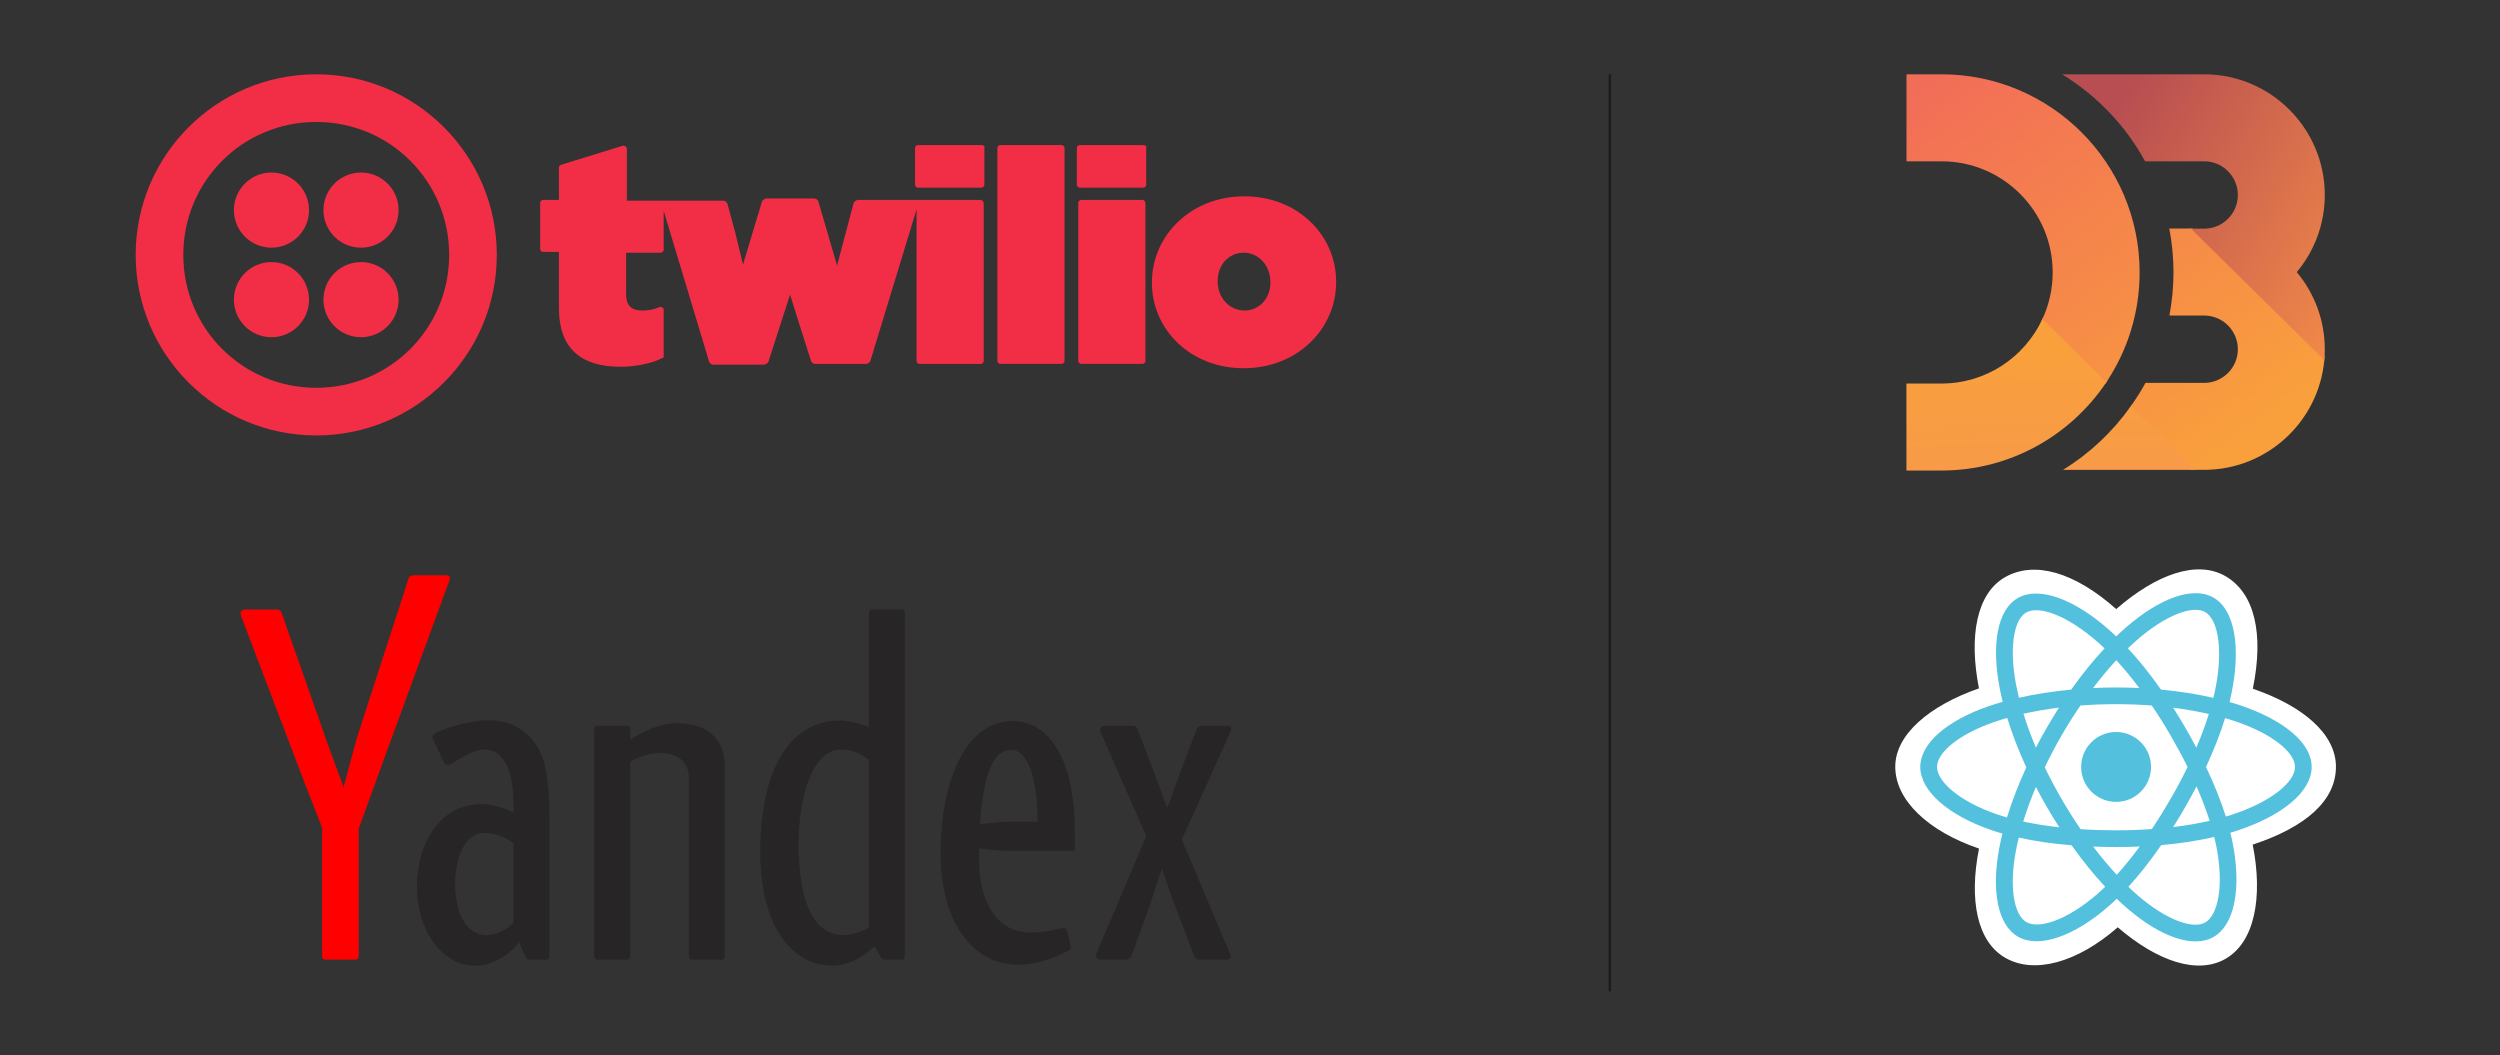 <?xml version="1.0" encoding="utf-8"?>
<!-- Generator: Adobe Illustrator 24.1.2, SVG Export Plug-In . SVG Version: 6.00 Build 0)  -->
<svg version="1.1" id="Layer_1" xmlns="http://www.w3.org/2000/svg" xmlns:xlink="http://www.w3.org/1999/xlink" x="0px" y="0px"
	 viewBox="0 0 3919.5 1654.4" style="enable-background:new 0 0 3919.5 1654.4;" xml:space="preserve">
<rect x="0" y="0" width="3919.5" height="1654.4" fill="#333333" stroke="none"/>
<style type="text/css">
	.st0{fill:url(#SVGID_1_);}
	.st1{fill:url(#SVGID_2_);}
	.st2{fill:url(#SVGID_3_);}
	.st3{fill:url(#SVGID_4_);}
	.st4{fill:url(#SVGID_5_);}
	.st5{fill:url(#SVGID_6_);}
	.st6{fill:#FFFFFF;}
	.st7{fill:#53C1DE;}
	.st8{fill:#272525;}
	.st9{fill:#FF0000;}
	.st10{fill:#F12E45;}
	.st11{fill:none;stroke:#1D1D1B;stroke-width:4;stroke-miterlimit:10;}
</style>
<g>
	
		<linearGradient id="SVGID_1_" gradientUnits="userSpaceOnUse" x1="4211.239" y1="1251.899" x2="4211.727" y2="1251.377" gradientTransform="matrix(805.551 0 0 -795.189 -3389107.25 995660.25)">
		<stop  offset="0" style="stop-color:#F9A03C"/>
		<stop  offset="1" style="stop-color:#F7974E"/>
	</linearGradient>
	<path class="st0" d="M3643.8,566.5c0.3-2.9,0.5-5.7,0.7-8.6c0.2-3.4-206.4-199.5-206.4-199.5h-4.9
		C3433,358.4,3642.5,579.3,3643.8,566.5L3643.8,566.5z"/>
	
		<linearGradient id="SVGID_2_" gradientUnits="userSpaceOnUse" x1="4209.208" y1="1257.478" x2="4210.143" y2="1256.566" gradientTransform="matrix(392.676 0 0 -394.643 -1649920.125 496495.062)">
		<stop  offset="0" style="stop-color:#F9A03C"/>
		<stop  offset="1" style="stop-color:#F7974E"/>
	</linearGradient>
	<path class="st1" d="M3202.9,498.5c-0.3,0.6-0.6,1.2-0.8,1.8c-0.3,0.6-0.6,1.3-0.9,1.9c-6.6,13.7,92.2,110.3,100.2,98.6
		c0.4-0.5,0.7-1.1,1.1-1.6c0.4-0.6,0.8-1.2,1.2-1.8C3309.9,587.7,3205.7,492.2,3202.9,498.5L3202.9,498.5z"/>
	
		<linearGradient id="SVGID_3_" gradientUnits="userSpaceOnUse" x1="4208.428" y1="1258.603" x2="4209.261" y2="1257.649" gradientTransform="matrix(400.776 0 0 -389.963 -1683534.625 491175.75)">
		<stop  offset="0" style="stop-color:#F9A03C"/>
		<stop  offset="1" style="stop-color:#F7974E"/>
	</linearGradient>
	<path class="st2" d="M3342.5,634.3c-0.3,0.6-2.3,4-4.1,5.7c-0.3,0.6,96.5,96.6,96.5,96.6h8.7
		C3443.6,736.7,3352.7,638.4,3342.5,634.3z"/>
	
		<linearGradient id="SVGID_4_" gradientUnits="userSpaceOnUse" x1="4214.067" y1="1248.644" x2="4214.254" y2="1248.398" gradientTransform="matrix(2498.34 0 0 -2363.391 -10525100 2951133.75)">
		<stop  offset="0" style="stop-color:#F26D58"/>
		<stop  offset="1" style="stop-color:#F9A03C"/>
	</linearGradient>
	<path class="st3" d="M3644.6,556.1c-4.5,100.3-87.5,180.5-188.9,180.5H3442l-101.3-99.7c8.3-11.8,16.1-23.9,23-36.6h92
		c29.1,0,52.8-23.7,52.8-52.8s-23.7-52.8-52.8-52.8h-54.5c4.1-21.9,6.4-44.5,6.4-67.7c0-23.5-2.3-46.4-6.6-68.7h33.8L3644,564.5
		C3644.2,561.7,3644.4,558.9,3644.6,556.1L3644.6,556.1z M3044,116.5h-55v136.4h55c96.1,0,174.2,78.1,174.2,174.2
		c0,26.1-5.8,51-16.2,73.2l100.3,98.9c33-49.3,52.2-108.5,52.2-172.1C3354.6,255.8,3215.3,116.5,3044,116.5z"/>
	
		<linearGradient id="SVGID_5_" gradientUnits="userSpaceOnUse" x1="4213.348" y1="1249.046" x2="4213.621" y2="1248.867" gradientTransform="matrix(1569.598 0 0 -1707.124 -6609966 2132414.75)">
		<stop  offset="0" style="stop-color:#B84E51"/>
		<stop  offset="1" style="stop-color:#F68E48"/>
	</linearGradient>
	<path class="st4" d="M3455.7,116.5h-222.8c54.4,33.2,99.5,80.3,130.2,136.4h92.6c29.1,0,52.8,23.7,52.8,52.8
		c0,29.1-23.7,52.8-52.8,52.8h-20.8L3644,564.5c0.5-5.6,0.8-11.2,0.8-16.9c0-46-16.5-88.1-43.9-121c27.4-32.8,43.9-75,43.9-120.9
		C3644.8,201.3,3559.9,116.5,3455.7,116.5z"/>
	
		<linearGradient id="SVGID_6_" gradientUnits="userSpaceOnUse" x1="4213.939" y1="1251.536" x2="4213.951" y2="1251.211" gradientTransform="matrix(1726.187 0 0 -904.572 -7270842.5 1132660.75)">
		<stop  offset="0" style="stop-color:#F9A03C"/>
		<stop  offset="1" style="stop-color:#F7974E"/>
	</linearGradient>
	<path class="st5" d="M3441.9,736.7h-207.5c41.8-25.8,77.9-59.8,106.2-99.7L3441.9,736.7L3441.9,736.7z M3302.4,599.2L3202,500.3
		c-27.7,59.6-88.1,101-158.1,101h-55v136.4h55C3151.6,737.7,3246.6,682.6,3302.4,599.2z"/>
</g>
<g>
	<path class="st6" d="M2971.4,1202.1c0,52.2,51,100.9,131.3,128.3c-16,80.7-2.9,145.9,41.1,171.2c45.2,26.1,112.6,8,176.4-47.8
		c62.3,53.6,125.3,74.7,169.2,49.3c45.2-26.1,58.9-95.7,42.4-178.9c83.7-27.7,130.5-69.2,130.5-122.1c0-51-51-95.1-130.3-122.3
		c17.7-86.7,2.7-150.2-43.1-176.6c-44.2-25.5-107.9-3.3-171.1,51.7c-65.8-58.4-128.8-76.2-174.6-49.8
		c-44.1,25.5-56.7,91.8-40.6,174.1C3025.1,1106.3,2971.4,1151.4,2971.4,1202.1z"/>
	<path class="st7" d="M3515.3,1106.9c-6.5-2.2-13.1-4.3-19.8-6.2c1.1-4.5,2.1-9,3-13.5c15-72.6,5.2-131.1-28.2-150.3
		c-32-18.4-84.4,0.8-137.2,46.8c-5.2,4.5-10.3,9.2-15.3,14c-3.3-3.2-6.7-6.3-10.2-9.4c-55.4-49.2-111-69.9-144.3-50.6
		c-32,18.5-41.5,73.5-28,142.3c1.3,6.8,2.9,13.6,4.5,20.3c-7.8,2.2-15.5,4.6-22.7,7.1c-65,22.6-106.5,58.2-106.5,95
		c0,38,44.5,76.2,112.2,99.3c5.5,1.9,11,3.6,16.6,5.2c-1.8,7.2-3.4,14.6-4.8,21.9c-12.8,67.6-2.8,121.3,29.1,139.7
		c32.9,19,88.2-0.5,142.1-47.6c4.3-3.7,8.5-7.7,12.8-11.8c5.4,5.2,10.9,10.2,16.6,15.1c52.1,44.9,103.7,63,135.5,44.6
		c32.9-19.1,43.6-76.7,29.7-146.8c-1-5.4-2.3-10.8-3.7-16.4c3.9-1.2,7.7-2.3,11.4-3.6c70.4-23.3,116.1-61,116.1-99.5
		C3624.4,1165.4,3581.5,1129.7,3515.3,1106.9L3515.3,1106.9z"/>
	<path class="st6" d="M3500,1277c-3.4,1.1-6.8,2.2-10.3,3.2c-7.8-24.6-18.2-50.7-31.1-77.7c12.2-26.4,22.3-52.2,29.9-76.6
		c6.3,1.8,12.4,3.7,18.2,5.7c56.8,19.6,91.4,48.4,91.4,70.7C3598.2,1226.1,3560.8,1256.9,3500,1277L3500,1277z M3474.8,1327
		c6.1,31,7,59.1,2.9,81c-3.6,19.7-11,32.8-20.1,38.1c-19.3,11.2-60.7-3.4-105.3-41.7c-5.1-4.4-10.3-9.1-15.4-14.1
		c17.3-18.9,34.6-40.9,51.4-65.3c29.7-2.6,57.7-6.9,83.1-12.8C3472.7,1317.2,3473.9,1322.1,3474.8,1327L3474.8,1327z M3220,1444.1
		c-18.9,6.7-33.9,6.9-43,1.6c-19.4-11.2-27.4-54.3-16.4-112.1c1.3-6.8,2.8-13.6,4.5-20.4c25.1,5.6,53,9.6,82.7,12
		c17,23.9,34.7,45.8,52.7,65.1c-3.8,3.7-7.7,7.3-11.7,10.8C3264.8,1421.9,3241,1436.7,3220,1444.1L3220,1444.1z M3131.4,1276.9
		c-29.9-10.2-54.6-23.5-71.6-38c-15.2-13-22.9-26-22.9-36.5c0-22.3,33.3-50.8,88.9-70.2c7-2.4,14-4.6,21.1-6.6
		c7.7,25,17.8,51.1,29.9,77.5c-12.3,26.8-22.5,53.3-30.3,78.6C3141.5,1280.2,3136.5,1278.6,3131.4,1276.9z M3161.1,1074.9
		c-11.5-58.9-3.9-103.4,15.4-114.5c20.5-11.9,65.9,5.1,113.8,47.6c3.1,2.7,6.1,5.6,9.2,8.5c-17.8,19.2-35.5,40.9-52.3,64.7
		c-28.9,2.7-56.5,7-81.9,12.7C3163.8,1087.6,3162.4,1081.2,3161.1,1074.9L3161.1,1074.9z M3425.8,1140.3
		c-6-10.4-12.2-20.6-18.7-30.7c19.6,2.5,38.3,5.7,55.9,9.8c-5.3,17-11.9,34.7-19.6,52.8C3437.8,1161.4,3431.9,1150.8,3425.8,1140.3
		L3425.8,1140.3z M3317.9,1035.1c12.1,13.1,24.2,27.7,36.1,43.6c-24.2-1.2-48.4-1.2-72.5,0C3293.4,1063,3305.6,1048.4,3317.9,1035.1
		L3317.9,1035.1z M3209.2,1140.4c-6,10.4-11.8,21-17.3,31.7c-7.6-18.1-14.2-35.9-19.5-53.1c17.5-3.9,36.2-7.1,55.6-9.6
		C3221.5,1119.7,3215.3,1130,3209.2,1140.4z M3228.6,1297.1c-20.1-2.3-39-5.3-56.6-9.1c5.4-17.5,12.1-35.7,19.9-54.2
		c5.5,10.7,11.3,21.3,17.4,31.8C3215.5,1276.3,3221.9,1286.7,3228.6,1297.1z M3318.6,1371.5c-12.4-13.4-24.8-28.2-36.9-44.2
		c11.8,0.5,23.7,0.7,35.9,0.7c12.5,0,24.9-0.3,37.1-0.8C3342.7,1343.4,3330.6,1358.3,3318.6,1371.5z M3443.7,1232.9
		c8.2,18.7,15.1,36.8,20.6,54c-17.8,4.1-37,7.3-57.2,9.8c6.5-10.3,12.8-20.7,18.8-31.2C3432.1,1254.7,3438,1243.9,3443.7,1232.9
		L3443.7,1232.9z M3403.2,1252.3c-9.3,16.1-19.1,32-29.4,47.5c-18.2,1.3-37,2-56.2,2c-19.1,0-37.7-0.6-55.6-1.8
		c-10.6-15.5-20.6-31.3-30-47.6c-9.3-16.1-18.1-32.6-26.2-49.4c8.1-16.8,16.8-33.3,26.1-49.5l0,0c9.3-16.2,19.2-32,29.8-47.4
		c18.2-1.4,36.9-2.1,55.9-2.1c19,0,37.7,0.7,56,2.1c10.4,15.4,20.3,31.1,29.6,47.2c9.3,16.1,18.2,32.5,26.5,49.2
		C3421.4,1219.5,3412.6,1236.1,3403.2,1252.3L3403.2,1252.3z M3457.3,959.6c20.5,11.9,28.5,59.6,15.6,122.3
		c-0.8,4.1-1.8,8.2-2.8,12.2c-25.5-5.9-53.1-10.2-82.1-13c-16.9-24-34.3-45.8-51.9-64.7c4.6-4.4,9.3-8.7,14.1-12.9
		C3395.6,964,3438,948.5,3457.3,959.6L3457.3,959.6z"/>
	<path class="st7" d="M3317.6,1147.6c30.3,0,54.8,24.5,54.8,54.8c0,30.3-24.5,54.8-54.8,54.8s-54.8-24.5-54.8-54.8
		C3262.8,1172.1,3287.3,1147.6,3317.6,1147.6"/>
</g>
<g>
	<path class="st8" d="M1060.7,1133.8c-35.5,0-72.6,25.9-72.6,25.9v-16.7c0-3.7-1.5-5.1-5.1-5.1h-45.4c-3.7,0-5.9,2.2-5.9,5.1v355.6
		c0,3.7,1.5,5.9,5.1,5.9H983c2.9,0,5.1-2.2,5.1-5.9v-304.4c0,0,21.4-13.6,47.4-13.6c24.7,0,44.3,12.3,44.3,37.5v280.5
		c0,3.7,2.2,5.9,5.9,5.9h45.4c3.7,0,5.1-2.9,5.1-5.9v-296.4C1136.1,1157.6,1108.6,1133.8,1060.7,1133.8L1060.7,1133.8z
		 M1413.6,955.4h-45.4c-3.7,0-5.9,2.2-5.9,5.1v179.4c-17.4-6.7-33.3-10.2-46.1-10.2c-73.7,0-124.3,70.4-124.3,205.9
		c0,116,49.2,178.3,113.4,178.3c27.1,0,49.4-15.5,65.8-30.1l9.9,16.8c1.7,2.9,3,3.9,6.4,3.9l26.1,0c2.9,0,5.1-2.2,5.1-5.9V960.5
		C1418.7,956.9,1417.2,955.4,1413.6,955.4L1413.6,955.4z M1252,1323.6c0-74.6,21.8-148.5,66.4-148.5c15.1,0,29.6,5,43.9,16.3v262.9
		c-11.2,6.1-25.2,11.7-40.4,11.7C1273.4,1466,1252,1408.5,1252,1323.6L1252,1323.6z M1587.4,1130.5c-75.6,0-112.8,98.8-112.8,206.4
		c0,112.6,53.2,175.7,121.6,175.7c30.1,0,60-11.8,79.6-22.7c3-1.7,3.5-4,2.8-6.9l-5.7-23.8c-0.7-2.9-2.2-4.4-5.8-4.4
		c-1.6,0-26.4,7.3-50.5,7.3c-56,0-81.6-49.7-81.6-115.8v-16.1c0,0,27.8,3.8,44.5,3.8h105.6v-30.5
		C1684.9,1190.8,1645.5,1130.5,1587.4,1130.5L1587.4,1130.5z M1583.7,1288.2c-16.7,0-47.1,4.1-47.1,4.1s0.4-12.1,1.9-23.7
		c6.5-61.8,21.3-93,46.7-93c22.1,0,37.3,32,40.9,87.9c0.7,11.6,0.7,24.7,0.7,24.7H1583.7z M845.6,1176.7
		c-16.8-33.1-46.7-47.5-80.9-47.5c-22,0-56.3,8.4-79.2,18.7c-4.5,2-7.3,3.8-7.3,7.3c0,2.1,1,4.5,2.2,6.6l15.4,33.1
		c1.6,3.7,4.1,4.6,6.3,4.6c2.3,0,4.1-1.1,6.2-2.4c22.4-14.3,38.7-22.1,51.7-22.1c17.2,0,28.8,11.4,36,28.5c6.7,15.9,9.3,38,9.3,63.4
		c0,3.2,0,7.5,0,7.5c-14.1-8.8-38.5-13.7-50.7-13.7c-65.5,0-100.9,62.3-100.9,128.9c0,71.8,41.3,124.4,91,124.4
		c27.6,0,52.7-16.2,69.4-36.7c0,0,8.9,21.3,10.1,23.8c1.2,2.5,2.4,3.5,5.8,3.5l26.5,0c2.9,0,5.1-2.2,5.1-5.9v-206.3
		C861.5,1241.7,859,1203,845.6,1176.7L845.6,1176.7z M805.2,1446.9c-13,12.6-28.6,19.1-42.6,19.1c-14,0-24.8-6.5-33.5-18.5
		c-10.6-14.6-15.5-37-15.5-61.9c0-39.3,14.5-79.7,45.3-79.7c15.2,0,32,5,46.3,16.3L805.2,1446.9L805.2,1446.9z M1924.5,1137.9h-40.4
		c-4.5,0-6.8,2.4-8,5.4c-8.9,23.4-17.8,46.9-26.7,70.4c-5,13.3-18.5,51.5-18.5,51.5l-1.6,0c-0.1-0.1-9.9-27.7-15.2-41.6
		c-4.3-11.2-26.8-70.6-29.7-77.9c-1.5-3.9-3.2-7.8-9-7.8h-44.3c-4.9,0-7.6,5.3-6.1,8.7c1.6,3.3,72.1,164,72.1,164
		s-75.7,179.9-78,183.9c-2.2,4,0.6,10,6,10h38.8c6.6,0,9.2-3.5,11.2-9c5.6-15.6,13.9-37.3,25.6-70.9c7.8-22.2,20.1-61.3,20.1-61.3
		h1.4c0,0,13.5,39.8,18.5,52.8c12.7,32.9,28.9,75.9,30.6,80.4c1.8,4.7,4.3,8,8.8,8h44c4.4,0,6.4-5,4.3-9.3
		c-4.9-10.3-46.7-111.8-75.7-178.6c0,0,75.3-166.2,76.8-170.3C1931.2,1142.2,1930.7,1137.9,1924.5,1137.9L1924.5,1137.9z"/>
	<path class="st9" d="M699.4,901.9h-51c-4.5,0-7.3,2.2-8,5.4c-0.6,3.2-76.5,234.5-82,253.7c-3.9,13.7-16.6,61.8-19.7,73.4l-26.4-72
		c-6.4-19.8-67.8-191.4-69.6-198.3c-1-3.8-2.7-8.5-9.3-8.5h-49.8c-4.9,0-7.6,5.3-6.1,8.7c1.3,2.6,91.2,241.9,127.5,333.3v201
		c0,3.7,1.5,5.9,5.1,5.9h47.2c2.9,0,5.1-2.2,5.1-5.9v-199.4c30.3-84.6,140.9-385.5,142.1-388.9C706.1,906.3,705.7,901.9,699.4,901.9
		z"/>
</g>
<g>
	<path class="st10" d="M1538.8,227.4h-99.7c-2.3,0-4.5,2.3-4.5,4.5v57.8c0,2.3,2.3,4.5,4.5,4.5h99.7c2.3,0,4.5-2.3,4.5-4.5V232
		C1544.5,229.7,1542.2,227.4,1538.8,227.4z M1537.7,313.5h-192.5c-2.3,0-5.7,2.3-6.8,4.5l-24.9,94l-1.1,4.5l-29.4-100.8
		c-1.1-2.3-3.4-4.5-6.8-4.5h-74.7c-2.3,0-5.7,2.3-6.8,4.5l-28.3,94l-1.1,4.5l-1.1-2.3l-11.3-46.4l-12.5-46.4
		c-1.1-2.3-3.4-4.5-6.8-4.5H982.8v-81.5c0-2.3-3.4-5.7-6.8-4.5L880.8,258c-3.4,1.1-4.5,2.3-4.5,4.5v51h-24.9c-2.3,0-4.5,2.3-4.5,4.5
		v72.5c0,2.3,2.3,4.5,4.5,4.5h24.9v88.3c0,62.3,34,91.7,96.3,91.7c26,0,51-5.7,67.9-14.7v-74.7c0-3.4-3.4-4.5-5.7-4.5
		c-10.2,4.5-18.1,5.7-27.2,5.7c-17,0-26-6.8-26-26v-64.6h54.4c2.3,0,4.5-2.3,4.5-4.5v-61.2l71.3,236.7c1.1,2.3,3.4,4.5,6.8,4.5h79.3
		c2.3,0,5.7-2.3,6.8-4.5l34-105.3l17,54.4l15.9,49.8c1.1,2.3,3.4,4.5,6.8,4.5h79.3c2.3,0,5.7-2.3,6.8-4.5l72.5-237.8v237.8
		c0,2.3,2.3,4.5,4.5,4.5h96.3c2.3,0,4.5-2.3,4.5-4.5V319.2C1542.2,315.8,1539.9,313.5,1537.7,313.5L1537.7,313.5z M1664.5,227.4
		h-96.3c-2.3,0-4.5,2.3-4.5,4.5v334.1c0,2.3,2.3,4.5,4.5,4.5h96.3c2.3,0,4.5-2.3,4.5-4.5V232C1669,229.7,1666.8,227.4,1664.5,227.4z
		 M1792.5,227.4h-99.7c-2.3,0-4.5,2.3-4.5,4.5v57.8c0,2.3,2.3,4.5,4.5,4.5h99.7c2.3,0,4.5-2.3,4.5-4.5V232
		C1798.1,229.7,1795.9,227.4,1792.5,227.4z M1791.3,313.5h-96.3c-2.3,0-4.5,2.3-4.5,4.5v248c0,2.3,2.3,4.5,4.5,4.5h96.3
		c2.3,0,4.5-2.3,4.5-4.5V319.2C1795.9,315.8,1793.6,313.5,1791.3,313.5z M1951,307.8c-84.9,0-145,62.3-145,134.8v1.1
		c0,72.5,60,133.6,143.8,133.6c84.9,0,145-62.3,145-134.8v-1.1C2094.8,369,2034.8,307.8,1951,307.8z M1991.8,442.6
		c0,24.9-17,44.2-40.8,44.2s-41.9-20.4-41.9-45.3v-1.1c0-24.9,17-44.2,40.8-44.2C1973.7,396.2,1991.8,416.6,1991.8,442.6z
		 M495.8,116.5c-156.3,0-283.1,126.8-283.1,283.1s126.8,283.1,283.1,283.1s283.1-126.8,283.1-283.1S652.1,116.5,495.8,116.5z
		 M495.8,608c-115.5,0-208.4-92.9-208.4-208.4s92.9-208.4,208.4-208.4s208.4,92.9,208.4,208.4S611.3,608,495.8,608z"/>
	<circle class="st10" cx="566" cy="329.4" r="58.9"/>
	<circle class="st10" cx="566" cy="469.8" r="58.9"/>
	<circle class="st10" cx="425.6" cy="469.8" r="58.9"/>
	<circle class="st10" cx="425.6" cy="329.4" r="58.9"/>
</g>
<line class="st11" x1="2523.9" y1="116.5" x2="2523.9" y2="1554.2"/>
</svg>
